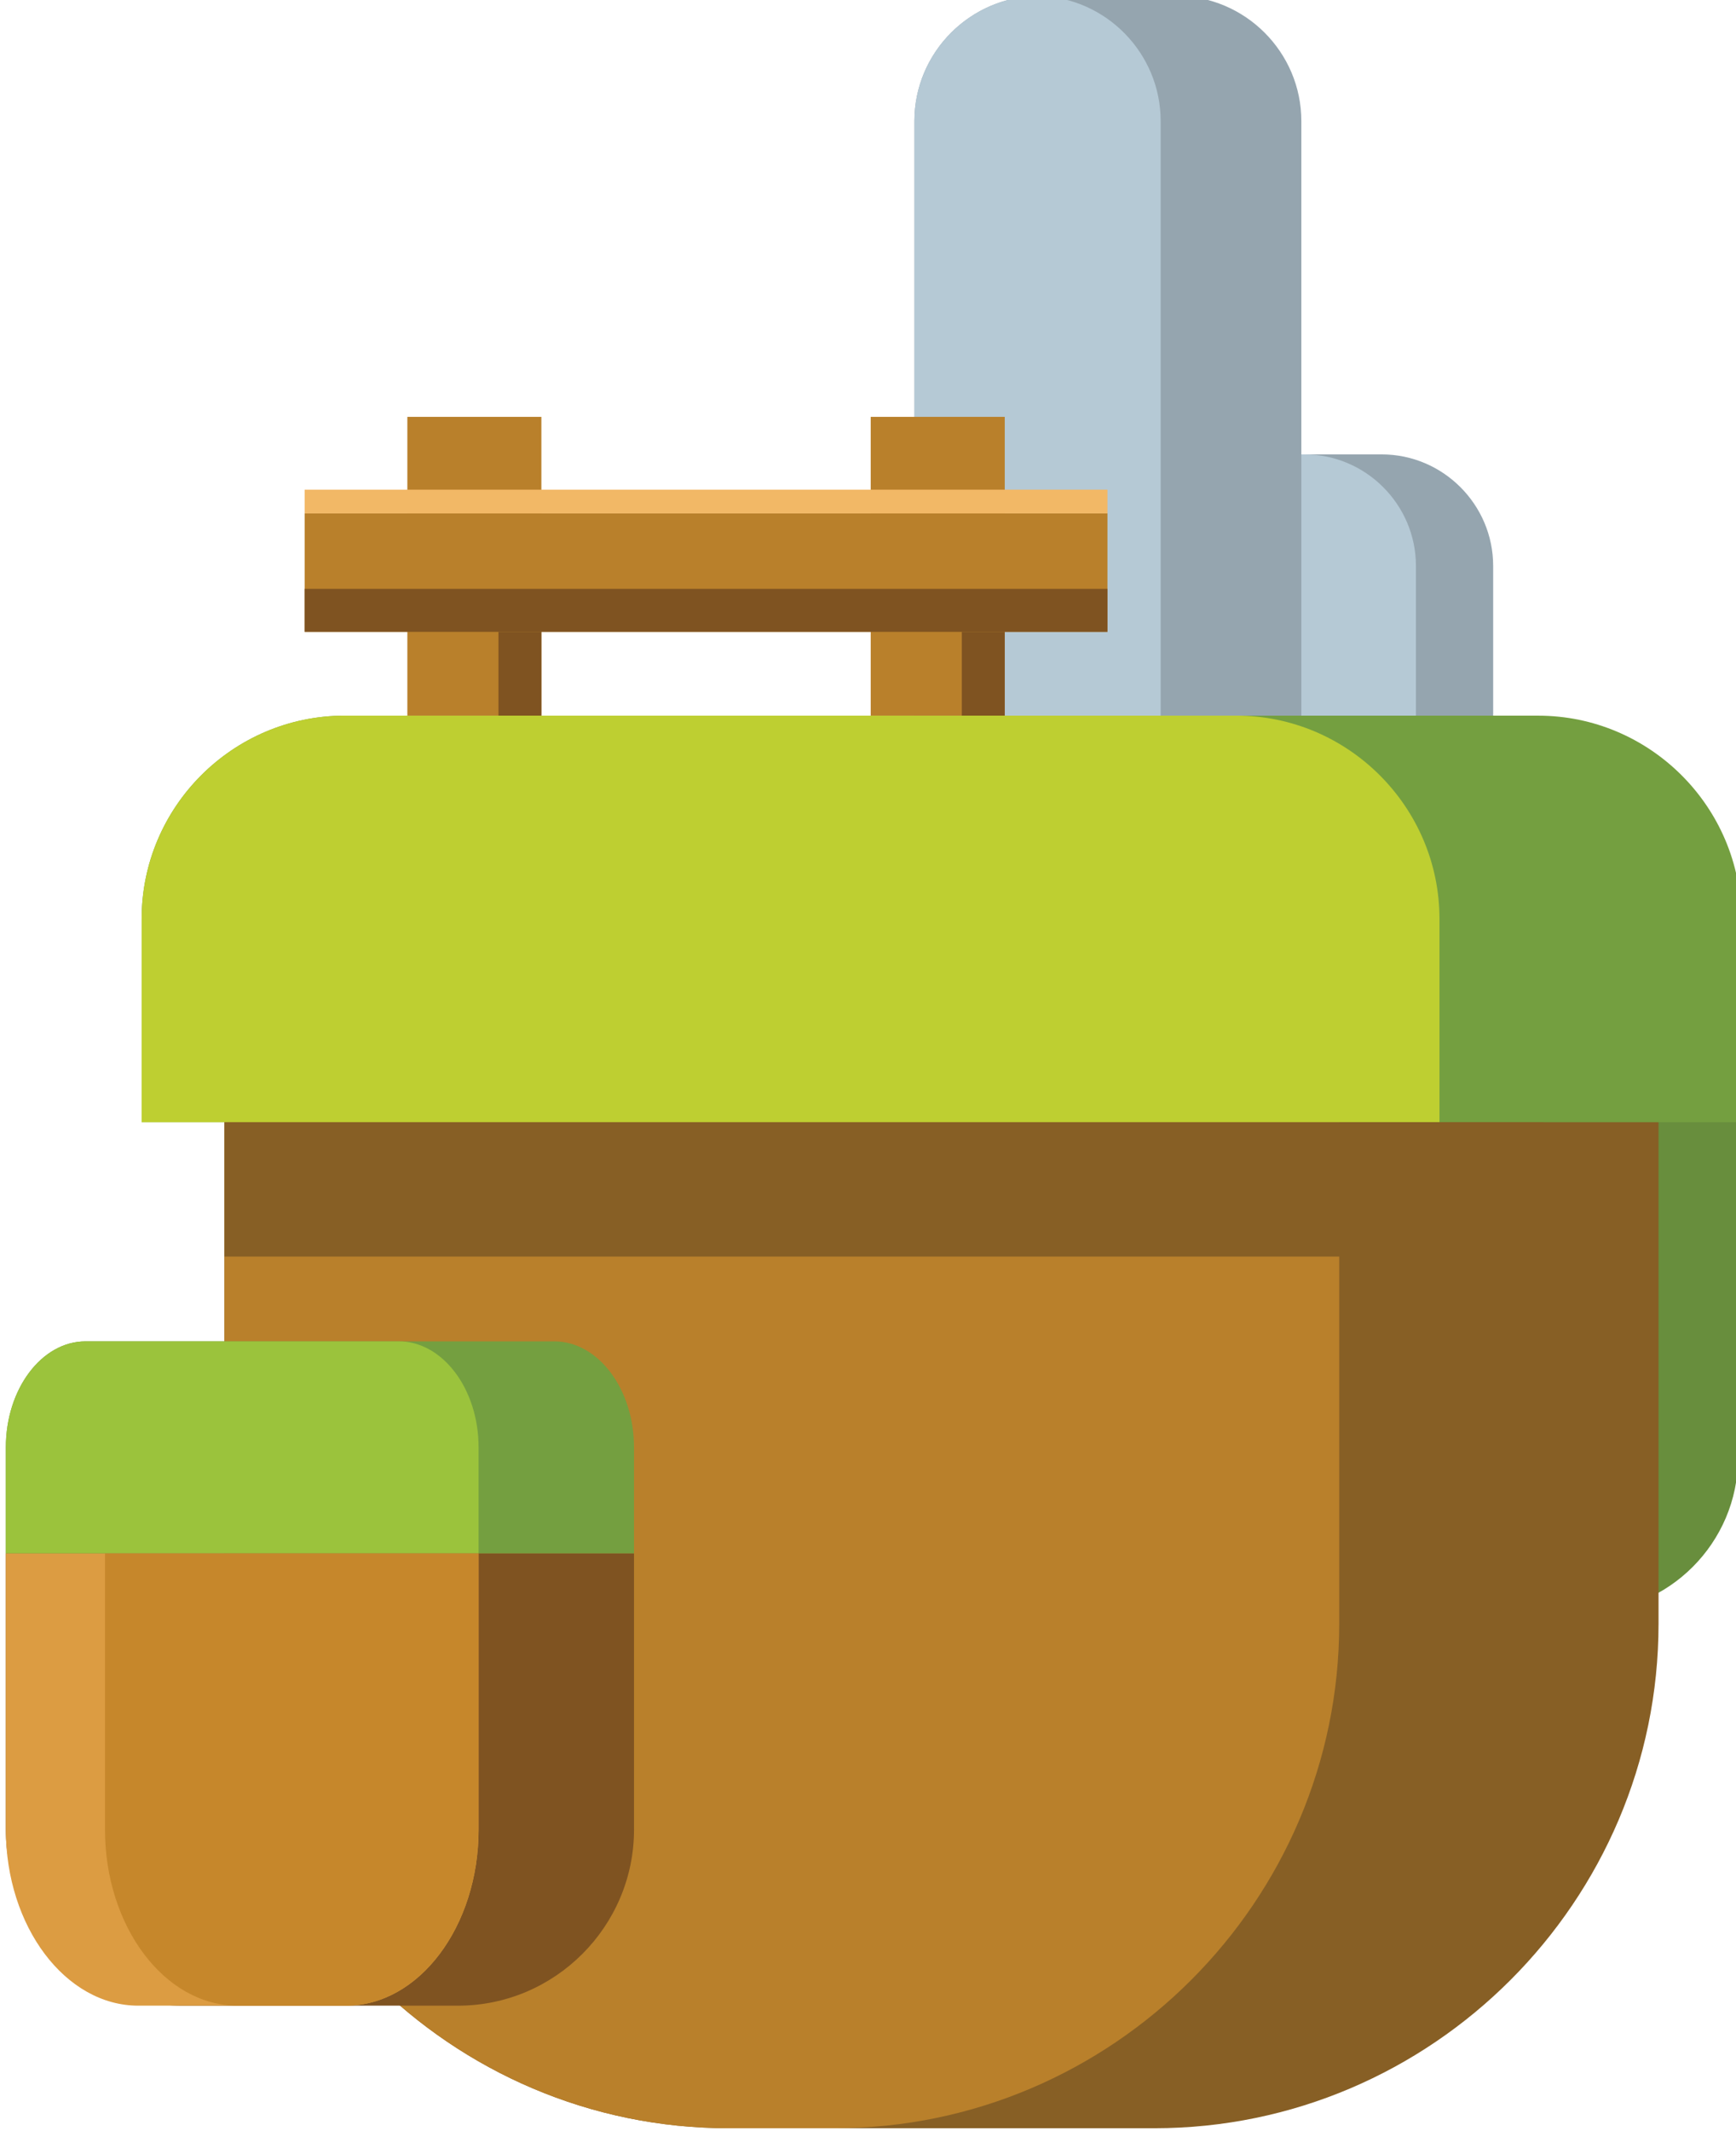 <?xml version="1.0" encoding="utf-8"?>
<!-- Generator: Adobe Illustrator 14.0.0, SVG Export Plug-In . SVG Version: 6.00 Build 43363)  -->
<!DOCTYPE svg PUBLIC "-//W3C//DTD SVG 1.1//EN" "http://www.w3.org/Graphics/SVG/1.1/DTD/svg11.dtd">
<svg version="1.1" id="Layer_1" xmlns="http://www.w3.org/2000/svg" xmlns:xlink="http://www.w3.org/1999/xlink" x="0px" y="0px"
	 width="163px" height="200px" viewBox="0 0 163 200" enable-background="new 0 0 163 200" xml:space="preserve">
<path fill-rule="evenodd" clip-rule="evenodd" fill="#688E3D" d="M148.71,151.289L148.71,151.289
	c7.964,0,14.479-6.517,14.479-14.479V92.4h-28.955v44.409C134.233,144.768,140.747,151.289,148.71,151.289z"/>
<path fill-rule="evenodd" clip-rule="evenodd" fill="#875F25" d="M21.071,105.031h134.655v47.344
	c0,26.035-21.3,47.334-47.337,47.334H68.408c-26.037,0-47.337-21.299-47.337-47.334V105.031z"/>
<path fill-rule="evenodd" clip-rule="evenodd" fill="#B9802B" d="M21.071,105.031h104.674v47.34
	c0,26.036-21.302,47.338-47.339,47.338h-9.998c-26.035,0-47.337-21.302-47.337-47.338V105.031z"/>
<path fill-rule="evenodd" clip-rule="evenodd" fill="#749F40" d="M32.363,67.157H144.43c10.484,0,19.065,8.563,19.065,19.064v19.085
	H13.299V86.222C13.299,75.721,21.862,67.157,32.363,67.157z"/>
<path fill-rule="evenodd" clip-rule="evenodd" fill="#BECF31" d="M32.363,67.154h83.723c10.488,0,19.072,8.573,19.072,19.067v19.085
	H13.299V86.222C13.299,75.723,21.859,67.154,32.363,67.154z"/>
<rect x="21.071" y="105.307" fill-rule="evenodd" clip-rule="evenodd" fill="#875F25" width="123.87" height="12.608"/>
<path fill-rule="evenodd" clip-rule="evenodd" fill="#749F40" d="M8.036,125.869h44.007c4.117,0,7.486,4.469,7.486,9.946v9.958
	H0.549v-9.958C0.549,130.338,3.912,125.869,8.036,125.869z"/>
<path fill-rule="evenodd" clip-rule="evenodd" fill="#9BC33C" d="M8.036,125.869h29.411c4.116,0,7.489,4.472,7.489,9.946v9.958
	H0.549v-9.958C0.549,130.338,3.912,125.869,8.036,125.869z"/>
<path fill-rule="evenodd" clip-rule="evenodd" fill="#7F5321" d="M0.549,145.773h58.982v25.914c0,9.089-7.433,16.521-16.523,16.521
	H17.073c-9.091,0-16.524-7.433-16.524-16.521V145.773z"/>
<path fill-rule="evenodd" clip-rule="evenodd" fill="#DC9C42" d="M0.549,145.773h44.388v25.914c0,9.087-5.596,16.521-12.435,16.521
	H12.986c-6.841,0-12.438-7.435-12.438-16.521V145.773z"/>
<path fill-rule="evenodd" clip-rule="evenodd" fill="#C6872B" d="M9.859,145.773h35.074v25.914c0,9.087-5.593,16.521-12.434,16.521
	H22.293c-6.838,0-12.434-7.435-12.434-16.521V145.773z"/>
<path fill-rule="evenodd" clip-rule="evenodd" fill="#95A5AF" d="M107.062,67.154h33.137V53.101c0-5.753-4.713-10.461-10.461-10.461
	h-12.215c-5.746,0-10.461,4.715-10.461,10.461V67.154z"/>
<path fill-rule="evenodd" clip-rule="evenodd" fill="#B5C9D5" d="M107.062,67.154h25.886V53.103c0-5.755-4.713-10.463-10.461-10.463
	h-4.964c-5.746,0-10.461,4.715-10.461,10.463V67.154z"/>
<path fill-rule="evenodd" clip-rule="evenodd" fill="#95A5AF" d="M85.854,67.154h36.335v-55.79c0-6.463-5.282-11.746-11.741-11.746
	H97.601c-6.463,0-11.746,5.283-11.746,11.746V67.154z"/>
<path fill-rule="evenodd" clip-rule="evenodd" fill="#B5C9D5" d="M85.854,67.154h23.125v-55.79c0-6.362-5.119-11.581-11.441-11.744
	h-0.241c-6.322,0.161-11.442,5.381-11.442,11.744V67.154z"/>
<g>
	<rect x="38.248" y="39.117" fill-rule="evenodd" clip-rule="evenodd" fill="#B9802B" width="12.584" height="28.037"/>
	<rect x="81.754" y="39.117" fill-rule="evenodd" clip-rule="evenodd" fill="#B9802B" width="12.586" height="28.037"/>
	<rect x="46.803" y="46.197" fill-rule="evenodd" clip-rule="evenodd" fill="#7F5321" width="4.029" height="20.957"/>
	<rect x="90.309" y="46.197" fill-rule="evenodd" clip-rule="evenodd" fill="#7F5321" width="4.029" height="20.957"/>
</g>
<g>
	<rect x="28.604" y="48.18" fill-rule="evenodd" clip-rule="evenodd" fill="#B9802B" width="75.379" height="11.111"/>
	<rect x="28.604" y="55.257" fill-rule="evenodd" clip-rule="evenodd" fill="#7F5321" width="75.379" height="4.034"/>
	<rect x="28.604" y="45.949" fill-rule="evenodd" clip-rule="evenodd" fill="#F2B866" width="75.379" height="2.232"/>
</g>
</svg>

